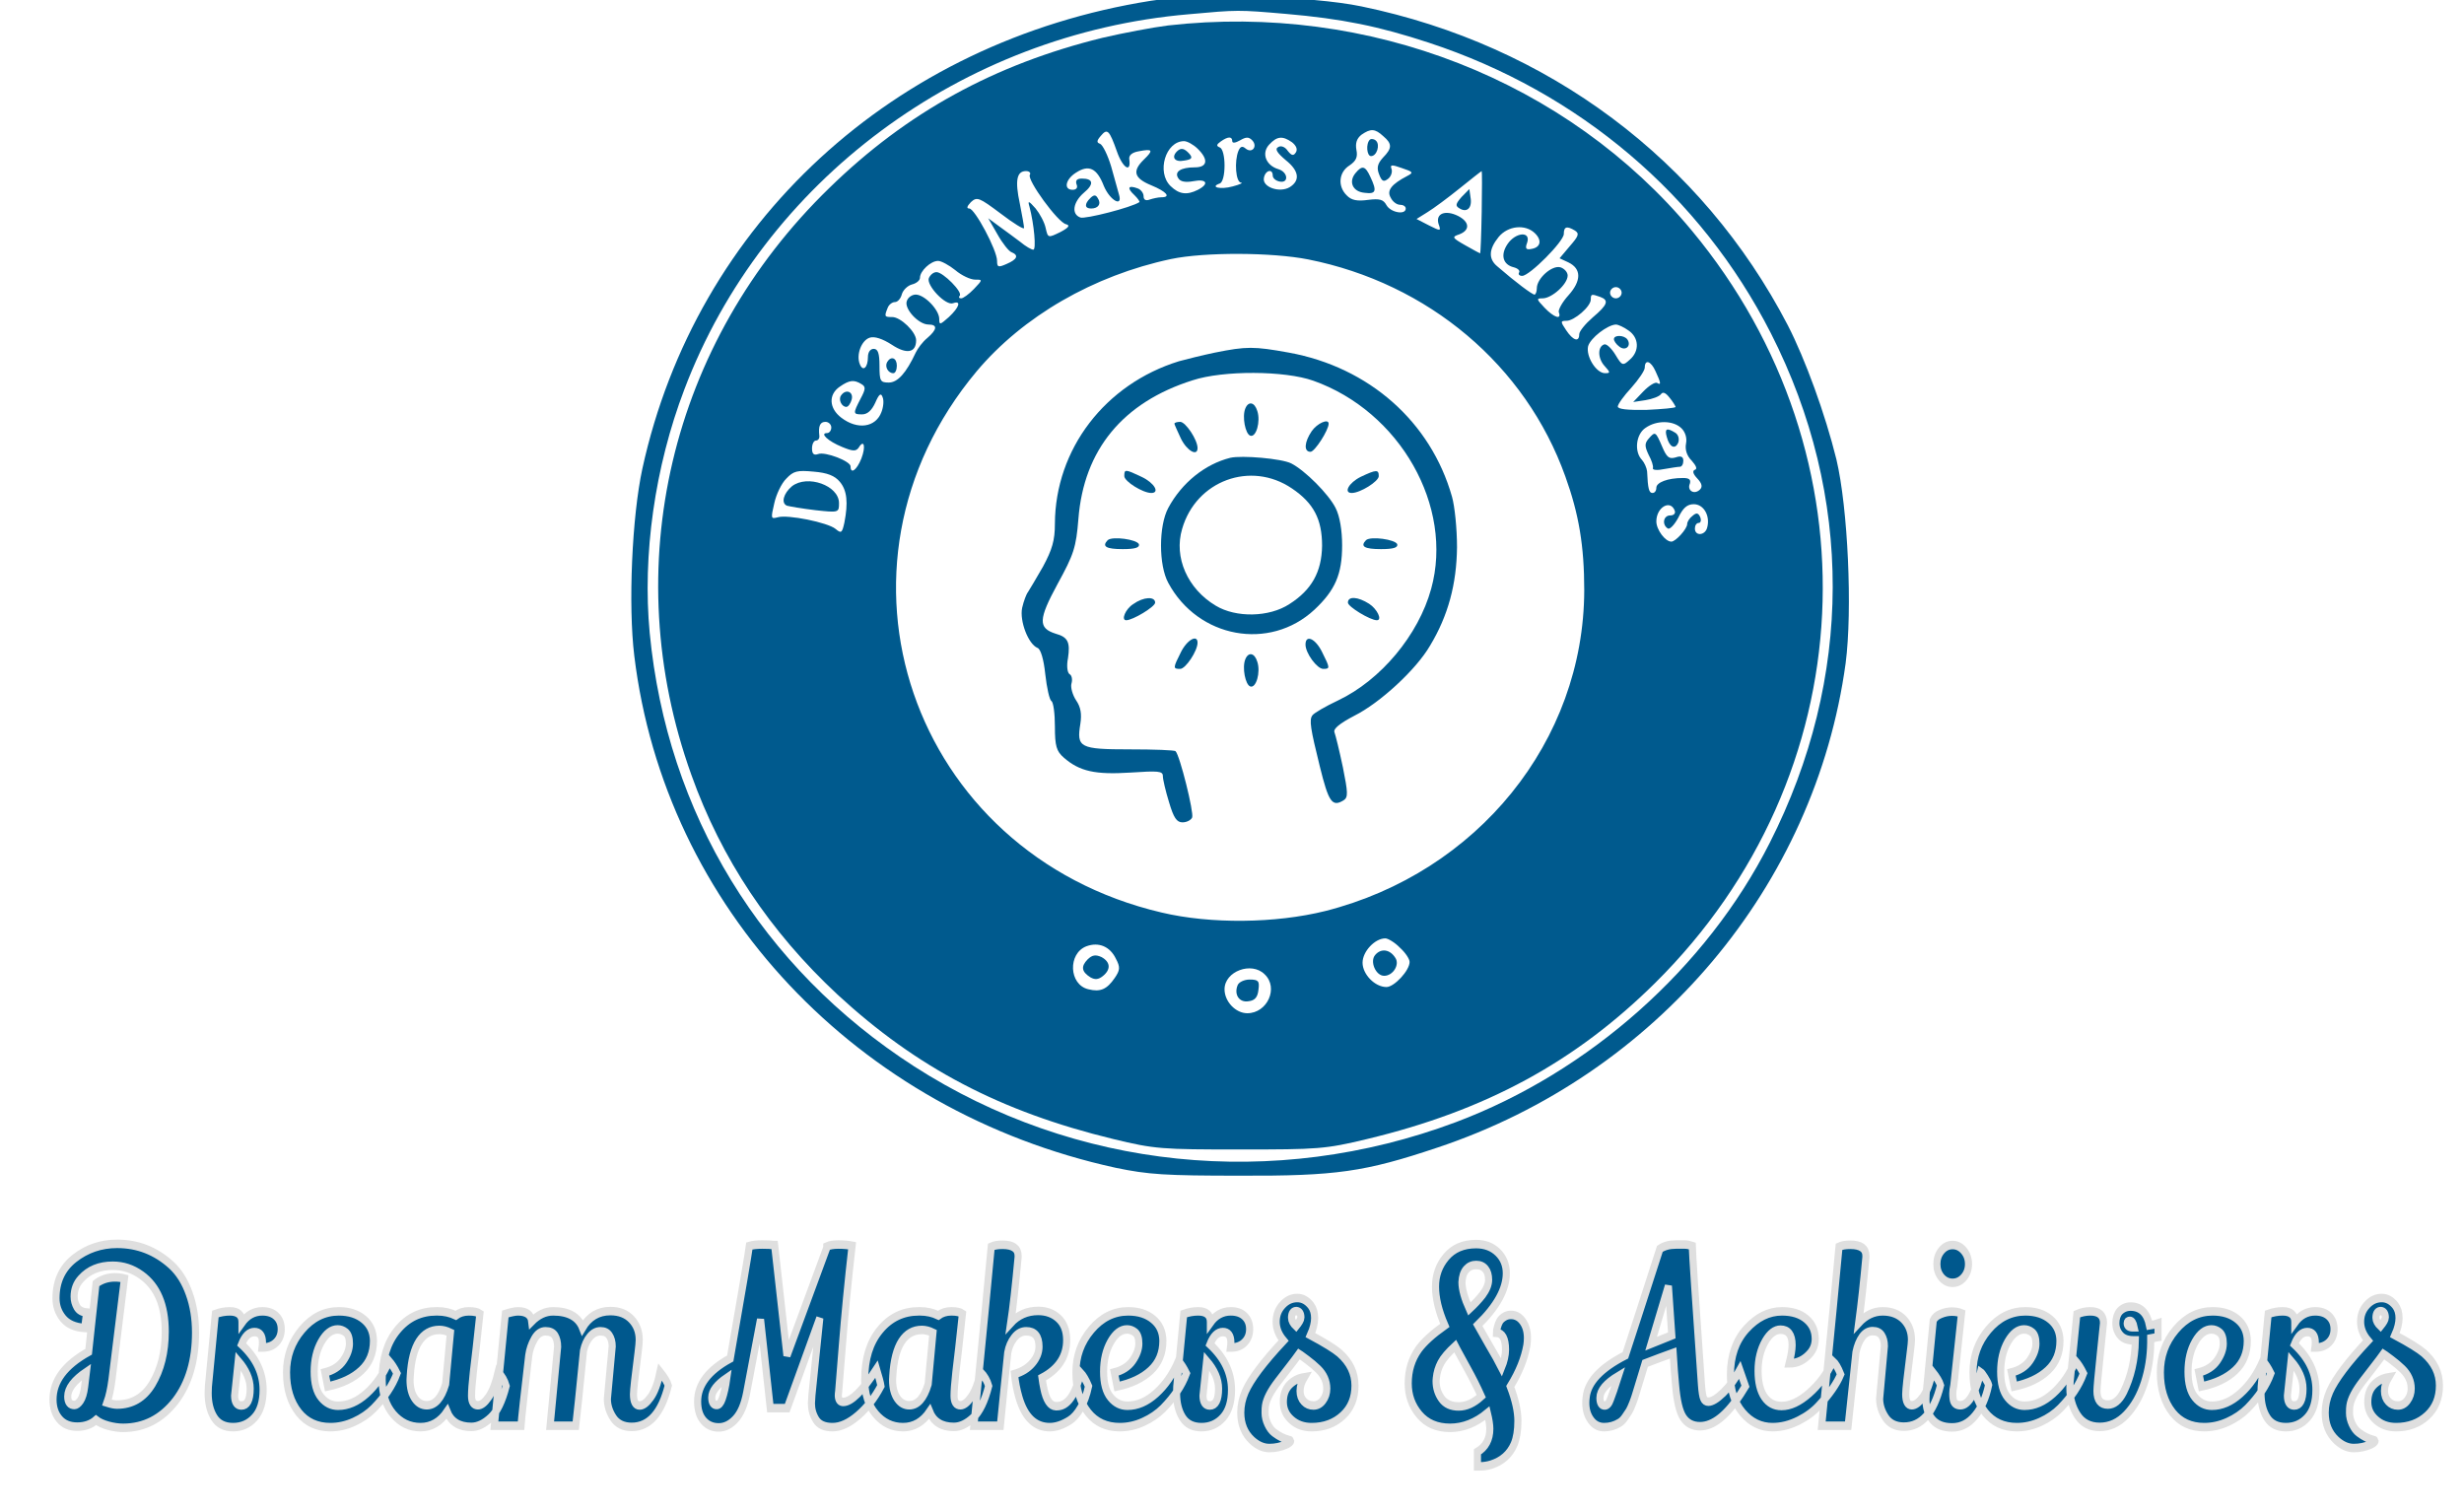 <?xml version="1.0" encoding="utf-8"?>
<svg viewBox="0 0 875.587 536.561" xmlns="http://www.w3.org/2000/svg">
  <g transform="matrix(0.137, 0, 0, -0.133, 77.572, 560.872)" fill="#000000" stroke="none" style="">
    <path d="M2419 4215 c-668 -109 -1180 -595 -1319 -1250 -27 -128 -37 -365 -21 -500 79 -672 577 -1217 1249 -1368 84 -18 128 -21 322 -21 249 -1 324 10 512 75 568 195 980 699 1059 1294 18 142 6 415 -24 545 -29 121 -81 268 -126 358 -223 442 -622 749 -1106 852 -131 28 -419 36 -546 15z m350 -35 c146 -13 241 -33 371 -77 390 -132 705 -408 887 -776 215 -435 214 -922 -3 -1362 -164 -334 -468 -612 -814 -746 -472 -182 -988 -127 -1405 149 -396 263 -641 676 -686 1158 -19 208 13 443 90 651 205 557 719 950 1308 1002 128 12 128 12 252 1z" style="fill: rgb(0, 90, 142);"/>
    <path d="M2463 4149 c-39 -5 -116 -20 -170 -33 -280 -71 -507 -199 -708 -401 -414 -414 -551 -1014 -358 -1568 78 -225 204 -419 379 -587 206 -196 423 -313 715 -386 108 -27 126 -28 329 -28 203 0 221 1 330 28 308 76 540 206 747 417 541 552 582 1406 95 2010 -323 401 -838 609 -1359 548z m-132 -337 c15 -44 37 -58 32 -21 -2 11 7 19 25 22 36 7 38 3 13 -22 -31 -31 -26 -50 19 -69 40 -17 52 -32 26 -32 -8 0 -21 -3 -30 -6 -10 -4 -16 -1 -16 9 0 8 -7 18 -16 21 -24 9 -28 1 -8 -18 9 -9 15 -18 13 -19 -20 -14 -141 -46 -153 -41 -24 9 -19 41 9 66 27 23 25 38 -5 38 -13 0 -17 -5 -14 -15 4 -9 0 -15 -10 -15 -24 0 -19 28 9 46 33 22 54 12 72 -36 16 -39 50 -58 39 -22 -2 9 -12 43 -20 74 -9 31 -22 58 -29 61 -9 3 -9 8 2 21 17 21 22 16 42 -42z m691 41 c23 -20 23 -32 -1 -57 -14 -16 -17 -27 -10 -45 7 -19 12 -21 24 -11 7 6 11 18 8 26 -4 11 0 12 27 2 29 -10 31 -12 14 -21 -41 -22 -54 -39 -43 -58 5 -11 16 -19 24 -19 8 0 15 -4 15 -10 0 -18 -39 -11 -50 9 -8 15 -17 18 -48 14 -28 -4 -43 -1 -55 12 -24 24 -21 62 7 80 17 12 22 22 18 42 -3 18 1 30 13 40 24 17 35 17 57 -4z m-392 -13 c0 -6 8 -5 20 2 15 9 22 10 31 1 16 -16 1 -37 -16 -23 -9 8 -14 6 -19 -6 -11 -28 -7 -84 7 -85 6 0 -3 -5 -22 -10 -31 -9 -61 -2 -33 8 7 3 12 22 12 48 0 25 -5 45 -12 48 -10 4 -9 8 2 16 19 14 30 14 30 1z m155 -3 c11 -9 15 -19 10 -27 -6 -10 -11 -9 -21 4 -7 11 -18 15 -25 10 -9 -5 -3 -15 20 -35 34 -28 38 -54 10 -72 -26 -16 -71 0 -67 24 3 21 23 27 23 7 0 -7 8 -14 18 -16 24 -5 22 25 -3 33 -33 10 -45 43 -24 66 20 22 34 24 59 6z m-245 -17 c29 -29 26 -50 -7 -50 -37 0 -54 -12 -43 -29 5 -9 18 -12 39 -8 35 7 42 -7 12 -23 -29 -15 -49 -12 -71 10 -37 37 -13 120 35 120 8 0 24 -9 35 -20z m-435 -70 c-8 -13 73 -128 94 -132 11 -3 7 -9 -15 -21 -32 -16 -32 -16 -38 11 -3 15 -15 38 -26 52 -18 21 -21 22 -16 5 12 -47 18 -115 10 -115 -5 0 -20 9 -34 21 -14 11 -38 29 -54 41 l-29 22 24 -43 c13 -24 30 -46 37 -48 19 -8 14 -19 -13 -31 -22 -10 -25 -9 -25 8 0 29 -58 140 -72 140 -8 0 -6 6 4 17 16 15 21 13 78 -31 33 -26 60 -43 60 -38 0 5 -5 34 -11 65 -13 62 -8 87 16 87 9 0 13 -5 10 -10z m1172 -100 c-1 -60 -3 -110 -4 -110 -1 0 -18 10 -39 22 -34 20 -35 22 -15 29 28 11 27 33 -3 49 -33 17 -59 7 -51 -21 7 -20 6 -20 -25 -4 l-32 17 28 18 c16 10 54 39 84 64 30 25 56 46 57 46 1 0 1 -49 0 -110z m138 -56 c19 -19 15 -38 -9 -42 -14 -3 -17 1 -11 17 10 31 -30 28 -51 -4 -19 -29 -12 -55 16 -62 11 -3 17 -9 14 -14 -3 -5 1 -9 8 -9 19 0 108 92 108 112 0 20 8 22 29 9 12 -8 9 -15 -13 -41 l-27 -33 23 -11 c34 -17 34 -49 0 -88 -16 -18 -27 -39 -25 -45 8 -21 -12 -15 -37 12 -21 23 -22 25 -5 25 24 0 65 38 65 61 0 9 -9 19 -19 22 -22 6 -61 -30 -61 -56 0 -9 -3 -17 -6 -17 -6 0 -49 33 -96 75 -24 20 -23 46 3 79 24 30 69 35 94 10z m-588 -70 c312 -64 564 -283 667 -580 35 -100 49 -185 49 -304 -1 -403 -277 -754 -672 -857 -129 -33 -297 -35 -424 -4 -651 157 -905 923 -480 1446 120 147 303 256 504 300 88 19 263 18 356 -1z m-915 -29 c16 -14 39 -25 51 -25 20 0 20 0 -3 -25 -13 -14 -28 -25 -33 -25 -6 0 -7 3 -4 7 9 9 -43 63 -60 63 -8 0 -16 -7 -20 -16 -7 -19 44 -75 63 -67 22 8 16 -11 -11 -37 -23 -21 -25 -22 -25 -5 0 24 -38 65 -61 65 -9 0 -20 -7 -23 -17 -8 -20 30 -63 56 -63 24 0 23 -13 -3 -36 -12 -10 -25 -28 -30 -39 -25 -55 -47 -80 -70 -80 -22 0 -24 4 -24 45 0 33 -4 45 -15 45 -9 0 -15 -9 -15 -22 0 -28 -13 -40 -21 -19 -10 25 4 64 26 71 12 4 33 -3 57 -19 38 -26 63 -22 63 12 0 22 -40 62 -62 62 -20 0 -21 1 -12 24 3 9 12 16 19 16 7 0 15 9 18 21 3 11 15 23 26 26 12 3 21 11 21 18 0 18 28 45 47 45 8 0 28 -11 45 -25z m1728 -60 c0 -8 -7 -15 -15 -15 -8 0 -15 7 -15 15 0 8 7 15 15 15 8 0 15 -7 15 -15z m-56 -11 c24 -9 20 -21 -19 -55 -19 -17 -35 -37 -35 -45 0 -22 -16 -17 -34 11 -15 23 -15 25 1 25 20 0 63 38 63 57 0 15 2 15 24 7z m74 -90 c27 -19 29 -55 3 -78 -18 -17 -20 -16 -37 13 -10 17 -23 30 -29 28 -18 -6 -17 -38 1 -58 15 -17 15 -19 1 -19 -23 0 -50 45 -44 72 6 22 50 57 72 58 6 0 21 -7 33 -16z m70 -109 c14 -31 15 -38 4 -31 -5 3 -21 -7 -36 -23 l-26 -28 32 5 c18 3 36 10 40 16 5 7 12 4 22 -9 9 -11 15 -22 16 -25 0 -3 -34 -6 -75 -8 -51 -1 -75 2 -75 9 0 6 16 29 35 50 19 22 35 46 35 54 0 23 16 18 28 -10z m-2060 -34 c12 -7 11 -14 -2 -39 -20 -40 -20 -42 4 -42 14 0 25 11 34 31 10 24 15 27 19 15 4 -9 2 -27 -3 -40 -15 -41 -62 -48 -104 -15 -32 25 -34 62 -4 83 25 18 37 19 56 7z m-78 -116 c0 -8 -5 -15 -11 -15 -20 0 3 -22 39 -37 28 -12 36 -12 43 -2 14 24 19 3 7 -29 -12 -31 -28 -43 -28 -21 0 14 -66 40 -84 33 -11 -4 -16 0 -16 15 0 12 5 21 10 21 6 0 10 6 9 13 -3 26 2 37 16 37 8 0 15 -7 15 -15z m2205 -2 c10 -10 15 -26 12 -41 -3 -16 2 -33 15 -46 11 -13 15 -22 8 -24 -7 -3 -5 -11 6 -23 13 -14 14 -23 7 -30 -15 -15 -34 -2 -26 16 3 11 -2 15 -18 15 -40 0 -69 -12 -69 -26 0 -8 -4 -14 -10 -14 -9 0 -12 11 -14 58 -1 9 -7 23 -13 30 -21 22 -16 69 9 86 29 21 72 20 93 -1z m-2183 -143 c19 -23 22 -56 12 -109 -6 -28 -8 -30 -23 -17 -20 17 -124 39 -150 31 -18 -5 -18 -3 -9 37 5 24 19 54 31 66 19 21 29 23 71 19 36 -3 55 -11 68 -27z m2166 -78 c2 -7 -3 -12 -12 -12 -18 0 -22 -25 -6 -35 5 -3 17 10 27 29 12 26 23 36 40 36 26 0 43 -31 35 -62 -5 -22 -32 -24 -32 -3 0 8 4 15 10 15 5 0 7 7 4 15 -5 12 -10 13 -20 4 -8 -6 -14 -16 -14 -22 0 -13 -30 -47 -41 -47 -16 0 -39 32 -39 54 0 38 37 60 48 28z m-713 -1167 c14 -13 25 -30 25 -38 0 -23 -40 -67 -60 -67 -30 0 -62 34 -62 65 0 30 32 65 59 65 7 0 25 -11 38 -25z m-737 -29 c12 -23 11 -31 -3 -52 -20 -30 -37 -38 -68 -30 -51 12 -54 96 -5 115 32 12 61 -1 76 -33z m386 -42 c37 -36 7 -104 -45 -104 -30 0 -59 31 -59 64 0 48 70 75 104 40z" style="fill: rgb(0, 90, 142);"/>
    <path d="M2262 3688 c-16 -16 -15 -28 2 -28 19 0 27 13 17 28 -5 9 -10 9 -19 0z" style="fill: rgb(0, 90, 142);"/>
    <path d="M2987 3844 c-11 -11 -8 -44 3 -44 15 0 24 30 13 41 -5 5 -12 6 -16 3z" style="fill: rgb(0, 90, 142);"/>
    <path d="M2950 3755 c-19 -23 -8 -50 23 -53 30 -4 33 4 15 43 -13 29 -21 31 -38 10z" style="fill: rgb(0, 90, 142);"/>
    <path d="M2487 3813 c-16 -16 -6 -30 18 -25 20 3 23 7 14 18 -13 15 -22 17 -32 7z" style="fill: rgb(0, 90, 142);"/>
    <path d="M3225 3691 c-16 -19 -17 -24 -5 -31 19 -12 33 2 28 30 l-3 22 -20 -21z" style="fill: rgb(0, 90, 142);"/>
    <path d="M2585 3275 c-33 -7 -75 -18 -93 -23 -192 -61 -321 -235 -322 -434 0 -45 -7 -69 -31 -115 -18 -32 -35 -62 -39 -68 -4 -5 -11 -24 -15 -42 -7 -35 16 -97 40 -107 8 -3 16 -30 20 -70 4 -37 11 -69 16 -72 5 -3 9 -33 9 -68 0 -52 4 -66 23 -83 41 -37 82 -46 173 -40 72 5 84 4 84 -9 0 -9 7 -40 16 -70 12 -42 20 -54 35 -54 11 0 22 6 25 13 5 13 -32 166 -43 177 -2 3 -56 5 -119 5 -130 0 -138 5 -128 68 4 27 1 45 -11 63 -9 14 -15 35 -12 45 3 10 1 22 -5 25 -6 4 -8 23 -4 43 6 42 0 56 -32 65 -46 15 -45 38 5 133 42 79 48 97 54 174 14 184 115 311 296 370 80 27 239 26 313 -1 225 -82 365 -336 306 -556 -33 -124 -131 -244 -241 -298 -33 -16 -63 -34 -67 -40 -9 -12 -5 -36 19 -136 23 -96 32 -110 62 -91 12 8 11 21 -2 88 -9 44 -19 86 -22 94 -3 9 13 23 52 44 66 34 160 123 196 187 47 80 69 165 70 263 0 50 -6 110 -13 135 -55 200 -215 346 -423 385 -91 17 -110 17 -192 0z" style="fill: rgb(0, 90, 142);"/>
    <path d="M2664 3126 c-9 -22 0 -69 13 -73 15 -5 27 38 18 66 -7 24 -23 27 -31 7z" style="fill: rgb(0, 90, 142);"/>
    <path d="M2480 3085 c0 -2 8 -20 17 -40 16 -33 43 -48 43 -25 0 22 -31 70 -45 70 -8 0 -15 -2 -15 -5z" style="fill: rgb(0, 90, 142);"/>
    <path d="M2836 3065 c-19 -29 -21 -55 -3 -55 11 0 47 58 47 75 0 15 -30 1 -44 -20z" style="fill: rgb(0, 90, 142);"/>
    <path d="M2625 2994 c-66 -17 -126 -67 -161 -134 -25 -48 -25 -153 0 -200 77 -148 263 -183 379 -72 54 52 72 95 72 172 0 40 -6 78 -17 100 -18 37 -79 100 -115 119 -25 13 -128 22 -158 15z m160 -82 c56 -39 78 -82 78 -153 -1 -70 -27 -118 -85 -156 -52 -35 -138 -37 -191 -4 -73 45 -109 129 -87 205 36 129 178 183 285 108z" style="fill: rgb(0, 90, 142);"/>
    <path d="M2350 2945 c0 -14 48 -45 70 -45 23 0 8 27 -25 43 -43 21 -45 21 -45 2z" style="fill: rgb(0, 90, 142);"/>
    <path d="M2963 2943 c-31 -16 -45 -43 -23 -43 22 0 70 31 70 45 0 18 -6 18 -47 -2z" style="fill: rgb(0, 90, 142);"/>
    <path d="M2307 2774 c-16 -17 -4 -24 39 -24 32 0 44 4 42 13 -5 13 -69 22 -81 11z" style="fill: rgb(0, 90, 142);"/>
    <path d="M2977 2774 c-16 -17 -4 -24 39 -24 32 0 44 4 42 13 -5 13 -69 22 -81 11z" style="fill: rgb(0, 90, 142);"/>
    <path d="M2373 2603 c-20 -13 -32 -43 -18 -43 17 0 75 36 75 47 0 17 -30 16 -57 -4z" style="fill: rgb(0, 90, 142);"/>
    <path d="M2930 2607 c0 -11 58 -47 75 -47 15 0 1 30 -20 44 -29 19 -55 21 -55 3z" style="fill: rgb(0, 90, 142);"/>
    <path d="M2497 2475 c-21 -43 -21 -45 -2 -45 14 0 45 48 45 70 0 23 -27 8 -43 -25z" style="fill: rgb(0, 90, 142);"/>
    <path d="M2820 2495 c0 -23 30 -65 46 -65 18 0 18 2 -3 45 -17 36 -43 48 -43 20z" style="fill: rgb(0, 90, 142);"/>
    <path d="M2664 2456 c-9 -22 0 -69 13 -73 15 -5 27 38 18 66 -7 24 -23 27 -31 7z" style="fill: rgb(0, 90, 142);"/>
    <path d="M1735 3250 c-7 -12 2 -30 16 -30 5 0 9 9 9 20 0 21 -15 27 -25 10z" style="fill: rgb(0, 90, 142);"/>
    <path d="M3620 3311 c0 -5 6 -14 14 -20 16 -13 32 2 21 19 -8 12 -35 13 -35 1z" style="fill: rgb(0, 90, 142);"/>
    <path d="M1615 3160 c-7 -11 2 -30 14 -30 5 0 11 9 14 20 5 21 -16 29 -28 10z" style="fill: rgb(0, 90, 142);"/>
    <path d="M3757 3050 c7 -28 22 -35 30 -15 3 10 0 21 -8 26 -22 14 -28 11 -22 -11z" style="fill: rgb(0, 90, 142);"/>
    <path d="M3710 3045 c-11 -13 -10 -21 0 -43 8 -15 13 -31 11 -36 -1 -5 12 -6 30 -2 17 3 35 6 40 6 5 0 9 7 9 16 0 11 -6 14 -20 9 -17 -5 -23 0 -35 29 -17 41 -18 41 -35 21z" style="fill: rgb(0, 90, 142);"/>
    <path d="M1488 2918 c-22 -19 -29 -45 -13 -52 7 -2 41 -8 74 -12 61 -7 61 -6 61 19 0 47 -82 77 -122 45z" style="fill: rgb(0, 90, 142);"/>
    <path d="M3001 1666 c-15 -17 1 -56 23 -56 23 0 41 30 29 48 -14 23 -37 26 -52 8z" style="fill: rgb(0, 90, 142);"/>
    <path d="M2255 1654 c-18 -19 -16 -33 7 -48 12 -7 21 -6 32 3 22 18 20 38 -3 51 -15 7 -24 6 -36 -6z" style="fill: rgb(0, 90, 142);"/>
    <path d="M2644 1585 c-10 -25 4 -47 28 -43 17 2 24 11 26 31 3 23 0 27 -23 27 -14 0 -28 -7 -31 -15z" style="fill: rgb(0, 90, 142);"/>
  </g>
  <rect y="427.259" width="865.587" height="100.762" style="stroke-width: 6px; stroke: rgb(0, 88, 141); fill: rgba(255, 255, 255, 0.47); visibility: hidden;" x="5"/>
  <path d="M 121.715 400.41 C 121.715 398.417 122.582 396.85 124.315 395.71 C 126.055 394.57 128.055 394 130.315 394 C 133.208 394 135.745 394.83 137.925 396.49 C 139.012 397.33 139.852 398.447 140.445 399.84 C 141.045 401.227 141.345 402.76 141.345 404.44 C 141.345 407.747 140.402 410.437 138.515 412.51 C 136.555 414.617 134.102 415.67 131.155 415.67 C 130.502 415.67 129.808 415.587 129.075 415.42 C 128.348 415.253 127.772 415.03 127.345 414.75 C 126.652 415.27 125.768 415.53 124.695 415.53 C 123.622 415.53 122.788 415.233 122.195 414.64 C 121.595 414.04 121.295 413.273 121.295 412.34 C 121.295 410.14 122.965 408.263 126.305 406.71 C 126.398 405.93 126.535 404.87 126.715 403.53 C 126.888 402.197 127.028 401.12 127.135 400.3 C 127.235 399.48 127.305 398.94 127.345 398.68 C 128.112 398.193 128.998 397.95 130.005 397.95 C 130.472 397.95 130.918 397.997 131.345 398.09 L 129.585 410.04 C 129.418 411.107 129.185 411.993 128.885 412.7 C 129.465 412.853 129.932 412.93 130.285 412.93 C 132.432 412.93 134.092 412.117 135.265 410.49 C 136.478 408.79 137.085 406.737 137.085 404.33 C 137.085 401.25 135.975 399.04 133.755 397.7 C 132.522 396.953 131.168 396.58 129.695 396.58 C 127.808 396.58 126.315 397.093 125.215 398.12 C 124.582 398.693 124.265 399.393 124.265 400.22 C 124.265 400.647 124.395 401.05 124.655 401.43 C 124.915 401.817 125.372 402.037 126.025 402.09 L 125.745 403.91 C 124.385 403.837 123.372 403.46 122.705 402.78 C 122.045 402.1 121.715 401.31 121.715 400.41 Z M 123.365 411.98 C 123.365 412.647 123.682 412.98 124.315 412.98 C 124.582 412.98 124.858 412.81 125.145 412.47 C 125.432 412.123 125.632 411.577 125.745 410.83 L 125.995 409.09 C 124.242 410.083 123.365 411.047 123.365 411.98 ZM 150.762 405.62 C 150.762 404.8 150.386 404.39 149.632 404.39 C 148.879 404.39 148.276 404.873 147.822 405.84 C 149.842 407.427 150.852 409.21 150.852 411.19 C 150.852 412.63 150.449 413.723 149.642 414.47 C 148.842 415.217 147.836 415.59 146.622 415.59 C 145.409 415.59 144.522 415.21 143.962 414.45 C 143.402 413.697 143.122 412.74 143.122 411.58 C 143.122 411.227 143.132 410.967 143.152 410.8 L 144.132 402.26 C 144.806 402.053 145.486 401.95 146.172 401.95 C 147.312 401.95 147.882 402.37 147.882 403.21 L 147.882 403.27 C 148.629 402.39 149.582 401.95 150.742 401.95 C 151.582 401.95 152.236 402.143 152.702 402.53 C 153.169 402.91 153.402 403.417 153.402 404.05 C 153.402 404.683 153.162 405.203 152.682 405.61 C 152.209 406.01 151.589 406.21 150.822 406.21 C 150.782 406.21 150.746 406.21 150.712 406.21 C 150.746 406.003 150.762 405.807 150.762 405.62 Z M 149.032 411.05 C 149.032 409.97 148.472 408.887 147.352 407.8 C 147.012 410.493 146.842 411.847 146.842 411.86 C 146.842 412.647 147.162 413.04 147.802 413.04 C 148.622 413.04 149.032 412.377 149.032 411.05 ZM 159.546 409.15 C 160.706 408.903 161.569 408.437 162.136 407.75 C 162.709 407.057 162.996 406.39 162.996 405.75 C 162.996 405.103 162.822 404.663 162.476 404.43 C 162.129 404.197 161.749 404.08 161.336 404.08 C 160.462 404.08 159.692 404.57 159.026 405.55 C 158.366 406.53 158.036 407.697 158.036 409.05 C 158.036 410.403 158.359 411.41 159.006 412.07 C 159.646 412.737 160.442 413.07 161.396 413.07 C 162.796 413.07 164.139 412.583 165.426 411.61 C 166.712 410.643 167.759 409.373 168.566 407.8 C 168.972 408.193 169.346 408.68 169.686 409.26 C 169.066 410.66 167.972 412.033 166.406 413.38 C 165.626 414.033 164.699 414.563 163.626 414.97 C 162.552 415.383 161.446 415.59 160.306 415.59 C 158.439 415.59 156.962 415.02 155.876 413.88 C 154.722 412.647 154.146 411.07 154.146 409.15 C 154.146 407.223 154.869 405.543 156.316 404.11 C 157.762 402.67 159.492 401.95 161.506 401.95 C 162.946 401.95 164.112 402.263 165.006 402.89 C 165.906 403.517 166.362 404.36 166.376 405.42 C 166.376 406.86 165.802 408.027 164.656 408.92 C 163.509 409.82 161.936 410.447 159.936 410.8 L 159.546 409.15 ZM 180.141 415.56 C 178.428 415.56 177.291 414.963 176.731 413.77 C 175.758 414.983 174.511 415.59 172.991 415.59 C 171.471 415.59 170.191 415.077 169.151 414.05 C 168.118 413.023 167.601 411.67 167.601 409.99 C 167.601 407.543 168.321 405.593 169.761 404.14 C 171.194 402.68 173.014 401.95 175.221 401.95 C 175.274 401.95 175.328 401.95 175.381 401.95 C 176.314 401.95 177.174 402.11 177.961 402.43 C 178.468 402.11 179.078 401.95 179.791 401.95 C 180.511 401.95 181.031 402.043 181.351 402.23 C 181.184 403.61 181.008 404.97 180.821 406.31 C 180.634 407.643 180.501 408.59 180.421 409.15 C 180.254 410.417 180.171 411.33 180.171 411.89 C 180.171 412.637 180.471 413.01 181.071 413.01 C 181.538 413.01 182.031 412.697 182.551 412.07 C 183.078 411.45 183.534 410.467 183.921 409.12 C 184.468 409.607 184.841 410.147 185.041 410.74 C 184.501 412.513 183.774 413.76 182.861 414.48 C 181.948 415.2 181.041 415.56 180.141 415.56 Z M 175.641 404.14 C 174.441 404.14 173.491 404.59 172.791 405.49 C 172.091 406.397 171.678 407.747 171.551 409.54 C 171.531 409.707 171.521 409.867 171.521 410.02 C 171.521 410.933 171.741 411.66 172.181 412.2 C 172.621 412.74 173.184 413.01 173.871 413.01 C 175.051 413.01 175.938 412.18 176.531 410.52 L 177.201 404.47 C 176.661 404.25 176.141 404.14 175.641 404.14 ZM 194.832 415.42 L 191.222 415.42 L 192.282 406.12 C 192.282 405.6 192.158 405.167 191.912 404.82 C 191.658 404.473 191.215 404.3 190.582 404.3 C 189.942 404.3 189.418 404.603 189.012 405.21 C 188.598 405.817 188.335 406.457 188.222 407.13 C 187.568 411.777 187.205 414.54 187.132 415.42 L 183.382 415.42 L 184.922 402.26 C 185.708 402.053 186.305 401.95 186.712 401.95 C 187.892 401.95 188.535 402.343 188.642 403.13 C 189.562 402.343 190.562 401.95 191.642 401.95 C 193.808 401.95 195.188 402.593 195.782 403.88 C 196.702 402.573 198.008 401.92 199.702 401.92 C 200.955 401.92 201.945 402.243 202.672 402.89 C 203.398 403.537 203.762 404.343 203.762 405.31 C 203.762 405.59 203.708 406.087 203.602 406.8 C 203.168 409.6 202.952 411.24 202.952 411.72 C 202.952 412.6 203.242 413.04 203.822 413.04 C 204.308 413.04 204.825 412.717 205.372 412.07 C 205.925 411.43 206.368 410.437 206.702 409.09 C 207.342 409.763 207.725 410.297 207.852 410.69 C 206.885 413.937 205.168 415.56 202.702 415.56 C 201.542 415.56 200.682 415.207 200.122 414.5 C 199.562 413.787 199.282 413.04 199.282 412.26 L 199.962 406.07 C 199.962 405.563 199.828 405.143 199.562 404.81 C 199.302 404.47 198.888 404.3 198.322 404.3 C 197.748 404.3 197.248 404.517 196.822 404.95 C 196.395 405.377 196.095 405.927 195.922 406.6 C 195.362 411.34 194.998 414.28 194.832 415.42 ZM 230.147 394.45 L 230.147 394.31 C 230.541 394.157 231.091 394.08 231.797 394.08 C 232.511 394.08 233.147 394.127 233.707 394.22 C 233.127 398.513 232.674 402.403 232.347 405.89 C 232.021 409.37 231.844 411.203 231.817 411.39 C 231.784 411.577 231.767 411.743 231.767 411.89 C 231.787 412.377 232.021 412.62 232.467 412.62 C 233.587 412.62 235.147 411.333 237.147 408.76 C 237.501 409.747 237.707 410.407 237.767 410.74 C 236.867 412.16 235.787 413.323 234.527 414.23 C 233.267 415.137 232.077 415.59 230.957 415.59 C 229.837 415.59 229.064 415.3 228.637 414.72 C 228.204 414.14 227.987 413.497 227.987 412.79 C 227.987 412.623 228.011 412.297 228.057 411.81 C 228.104 411.323 228.474 408.3 229.167 402.74 L 224.577 413.35 L 222.197 413.35 L 220.827 402.9 L 218.867 411.58 C 218.547 412.967 218.027 413.987 217.307 414.64 C 216.587 415.293 215.801 415.62 214.947 415.62 C 214.087 415.62 213.387 415.367 212.847 414.86 C 212.267 414.32 211.977 413.553 211.977 412.56 C 211.977 410.587 213.507 408.9 216.567 407.5 C 218.227 399.527 219.124 395.11 219.257 394.25 C 219.704 394.137 220.304 394.08 221.057 394.08 C 221.817 394.08 222.337 394.1 222.617 394.14 L 222.807 394.14 L 224.547 407.16 L 230.147 394.45 Z M 213.967 412.09 C 213.967 412.683 214.201 412.98 214.667 412.98 C 214.981 412.98 215.241 412.73 215.447 412.23 C 215.707 411.61 215.921 410.797 216.087 409.79 C 214.674 410.597 213.967 411.363 213.967 412.09 ZM 248.022 415.56 C 246.309 415.56 245.172 414.963 244.612 413.77 C 243.639 414.983 242.392 415.59 240.872 415.59 C 239.352 415.59 238.072 415.077 237.032 414.05 C 235.999 413.023 235.482 411.67 235.482 409.99 C 235.482 407.543 236.202 405.593 237.642 404.14 C 239.076 402.68 240.896 401.95 243.102 401.95 C 243.156 401.95 243.209 401.95 243.262 401.95 C 244.196 401.95 245.056 402.11 245.842 402.43 C 246.349 402.11 246.959 401.95 247.672 401.95 C 248.392 401.95 248.912 402.043 249.232 402.23 C 249.066 403.61 248.889 404.97 248.702 406.31 C 248.516 407.643 248.382 408.59 248.302 409.15 C 248.136 410.417 248.052 411.33 248.052 411.89 C 248.052 412.637 248.352 413.01 248.952 413.01 C 249.419 413.01 249.912 412.697 250.432 412.07 C 250.959 411.45 251.416 410.467 251.802 409.12 C 252.349 409.607 252.722 410.147 252.922 410.74 C 252.382 412.513 251.656 413.76 250.742 414.48 C 249.829 415.2 248.922 415.56 248.022 415.56 Z M 243.522 404.14 C 242.322 404.14 241.372 404.59 240.672 405.49 C 239.972 406.397 239.559 407.747 239.432 409.54 C 239.412 409.707 239.402 409.867 239.402 410.02 C 239.402 410.933 239.622 411.66 240.062 412.2 C 240.502 412.74 241.066 413.01 241.752 413.01 C 242.932 413.01 243.819 412.18 244.412 410.52 L 245.082 404.47 C 244.542 404.25 244.022 404.14 243.522 404.14 ZM 263.893 405.34 C 263.893 407.28 262.736 408.763 260.423 409.79 C 260.476 410.13 260.559 410.533 260.673 411 C 261.006 412.38 261.566 413.087 262.353 413.12 C 262.406 413.12 262.463 413.12 262.523 413.12 C 264.016 413.12 265.126 411.807 265.853 409.18 C 266.246 409.533 266.619 410.063 266.973 410.77 C 266.713 411.777 266.343 412.627 265.863 413.32 C 265.389 414.013 264.873 414.507 264.313 414.8 C 263.319 415.327 262.386 415.59 261.513 415.59 C 259.459 415.59 258.023 414.44 257.203 412.14 C 256.883 411.227 256.666 410.293 256.553 409.34 C 257.619 409.08 258.459 408.647 259.073 408.04 C 259.693 407.433 260.003 406.787 260.003 406.1 C 260.003 404.9 259.403 404.3 258.203 404.3 C 257.549 404.3 256.989 404.55 256.523 405.05 C 256.056 405.543 255.749 406.133 255.603 406.82 C 255.489 407.773 255.306 409.273 255.053 411.32 C 254.806 413.36 254.643 414.727 254.563 415.42 L 250.843 415.42 C 252.189 403.98 253.003 396.953 253.283 394.34 C 253.669 394.187 254.199 394.11 254.873 394.11 C 256.333 394.11 257.063 394.54 257.063 395.4 L 257.063 395.57 C 256.689 398.95 256.343 401.533 256.023 403.32 C 257.049 402.373 258.336 401.9 259.883 401.9 C 261.043 401.9 261.999 402.197 262.753 402.79 C 263.513 403.39 263.893 404.24 263.893 405.34 ZM 270.598 409.15 C 271.758 408.903 272.621 408.437 273.188 407.75 C 273.761 407.057 274.048 406.39 274.048 405.75 C 274.048 405.103 273.874 404.663 273.528 404.43 C 273.181 404.197 272.801 404.08 272.388 404.08 C 271.514 404.08 270.744 404.57 270.078 405.55 C 269.418 406.53 269.088 407.697 269.088 409.05 C 269.088 410.403 269.411 411.41 270.058 412.07 C 270.698 412.737 271.494 413.07 272.448 413.07 C 273.848 413.07 275.191 412.583 276.478 411.61 C 277.764 410.643 278.811 409.373 279.618 407.8 C 280.024 408.193 280.398 408.68 280.738 409.26 C 280.118 410.66 279.024 412.033 277.458 413.38 C 276.678 414.033 275.751 414.563 274.678 414.97 C 273.604 415.383 272.498 415.59 271.358 415.59 C 269.491 415.59 268.014 415.02 266.928 413.88 C 265.774 412.647 265.198 411.07 265.198 409.15 C 265.198 407.223 265.921 405.543 267.368 404.11 C 268.814 402.67 270.544 401.95 272.558 401.95 C 273.998 401.95 275.164 402.263 276.058 402.89 C 276.958 403.517 277.414 404.36 277.428 405.42 C 277.428 406.86 276.854 408.027 275.708 408.92 C 274.561 409.82 272.988 410.447 270.988 410.8 L 270.598 409.15 ZM 286.993 405.62 C 286.993 404.8 286.616 404.39 285.863 404.39 C 285.11 404.39 284.506 404.873 284.053 405.84 C 286.073 407.427 287.083 409.21 287.083 411.19 C 287.083 412.63 286.68 413.723 285.873 414.47 C 285.073 415.217 284.066 415.59 282.853 415.59 C 281.64 415.59 280.753 415.21 280.193 414.45 C 279.633 413.697 279.353 412.74 279.353 411.58 C 279.353 411.227 279.363 410.967 279.383 410.8 L 280.363 402.26 C 281.036 402.053 281.716 401.95 282.403 401.95 C 283.543 401.95 284.113 402.37 284.113 403.21 L 284.113 403.27 C 284.86 402.39 285.813 401.95 286.973 401.95 C 287.813 401.95 288.466 402.143 288.933 402.53 C 289.4 402.91 289.633 403.417 289.633 404.05 C 289.633 404.683 289.393 405.203 288.913 405.61 C 288.44 406.01 287.82 406.21 287.053 406.21 C 287.013 406.21 286.976 406.21 286.943 406.21 C 286.976 406.003 286.993 405.807 286.993 405.62 Z M 285.263 411.05 C 285.263 409.97 284.703 408.887 283.583 407.8 C 283.243 410.493 283.073 411.847 283.073 411.86 C 283.073 412.647 283.393 413.04 284.033 413.04 C 284.853 413.04 285.263 412.377 285.263 411.05 ZM 302.246 406.85 C 303.72 407.937 304.456 409.217 304.456 410.69 C 304.456 412.163 303.88 413.347 302.726 414.24 C 301.566 415.14 300.11 415.59 298.356 415.59 C 297.216 415.59 296.27 415.303 295.516 414.73 C 294.756 414.163 294.376 413.46 294.376 412.62 C 294.376 411.78 294.656 411.113 295.216 410.62 C 295.776 410.127 296.476 409.823 297.316 409.71 C 296.923 410.27 296.726 410.807 296.726 411.32 C 296.726 411.833 296.906 412.247 297.266 412.56 C 297.62 412.88 298.066 413.04 298.606 413.04 C 299.146 413.04 299.593 412.84 299.946 412.44 C 300.306 412.04 300.486 411.577 300.486 411.05 C 300.486 410.19 300.083 409.427 299.276 408.76 C 298.79 408.367 298.266 407.997 297.706 407.65 C 297.146 407.303 296.85 407.12 296.816 407.1 C 296.743 407.047 296.666 407 296.586 406.96 C 296.253 407.353 295.77 407.89 295.136 408.57 C 294.503 409.257 294 409.803 293.626 410.21 C 292.58 411.35 291.99 412.303 291.856 413.07 C 291.823 413.217 291.806 413.5 291.806 413.92 C 291.806 414.34 291.93 414.773 292.176 415.22 C 292.43 415.673 292.733 416.01 293.086 416.23 C 293.446 416.457 293.796 416.64 294.136 416.78 C 294.483 416.92 294.783 417.017 295.036 417.07 C 295.29 417.13 295.416 417.167 295.416 417.18 C 295.416 417.313 295.21 417.463 294.796 417.63 C 294.03 417.91 293.233 418.05 292.406 418.05 C 291.573 418.05 290.766 417.753 289.986 417.16 C 288.92 416.333 288.386 415.24 288.386 413.88 C 288.386 413.04 288.6 412.21 289.026 411.39 C 289.793 409.93 291.586 407.933 294.406 405.4 C 293.713 404.707 293.366 403.967 293.366 403.18 C 293.366 402.4 293.663 401.74 294.256 401.2 C 294.843 400.653 295.536 400.38 296.336 400.38 C 297.063 400.38 297.7 400.67 298.246 401.25 C 298.6 401.643 298.776 402.14 298.776 402.74 C 298.776 403.333 298.58 404.003 298.186 404.75 C 300.186 405.65 301.54 406.35 302.246 406.85 Z M 296.166 403.69 C 296.62 403.223 296.846 402.887 296.846 402.68 C 296.846 402.213 296.64 401.96 296.226 401.92 C 295.76 401.92 295.526 402.183 295.526 402.71 C 295.526 403.023 295.74 403.35 296.166 403.69 ZM 323.422 415.78 C 323.422 415.333 323.308 414.72 323.082 413.94 C 321.422 415.093 319.672 415.67 317.832 415.67 C 315.998 415.67 314.558 415.153 313.512 414.12 C 312.465 413.08 311.942 411.853 311.942 410.44 C 311.942 408.907 312.435 407.56 313.422 406.4 C 314.168 405.547 315.392 404.613 317.092 403.6 C 316.218 401.907 315.782 400.387 315.782 399.04 C 315.782 397.693 316.285 396.523 317.292 395.53 C 318.298 394.53 319.698 394.03 321.492 394.03 C 322.738 394.03 323.758 394.357 324.552 395.01 C 325.345 395.663 325.742 396.483 325.742 397.47 C 325.742 399.357 324.398 401.393 321.712 403.58 C 321.898 403.873 322.402 404.61 323.222 405.79 C 324.048 406.963 324.665 407.887 325.072 408.56 C 325.445 407.793 325.632 407.093 325.632 406.46 C 325.632 405.173 325.202 404.51 324.342 404.47 C 324.342 404.343 324.388 404.13 324.482 403.83 C 324.575 403.53 324.688 403.287 324.822 403.1 C 324.955 402.913 325.162 402.747 325.442 402.6 C 325.722 402.447 326.038 402.37 326.392 402.37 C 327.065 402.37 327.618 402.627 328.052 403.14 C 328.492 403.653 328.712 404.303 328.712 405.09 C 328.712 405.37 328.685 405.66 328.632 405.96 C 328.312 407.507 327.535 409.12 326.302 410.8 C 327.015 412.367 327.372 413.717 327.372 414.85 C 327.372 415.977 327.195 416.893 326.842 417.6 C 326.222 418.8 325.138 419.603 323.592 420.01 C 323.065 420.143 322.542 420.21 322.022 420.21 L 321.682 420.21 L 321.682 418.5 C 322.842 417.92 323.422 417.013 323.422 415.78 Z M 321.502 396.49 C 320.935 396.49 320.468 396.663 320.102 397.01 C 319.742 397.357 319.542 397.857 319.502 398.51 C 319.502 399.33 319.848 400.383 320.542 401.67 C 321.302 401.077 321.925 400.517 322.412 399.99 C 322.972 399.357 323.252 398.773 323.252 398.24 C 323.252 397.707 323.112 397.293 322.832 397 C 322.518 396.66 322.075 396.49 321.502 396.49 Z M 315.892 409.82 L 315.862 410.16 C 315.862 410.94 316.122 411.633 316.642 412.24 C 317.168 412.847 317.968 413.15 319.042 413.15 C 320.115 413.15 321.175 412.75 322.222 411.95 C 321.675 410.923 321.038 409.86 320.312 408.76 C 319.585 407.653 319.102 406.913 318.862 406.54 L 318.552 406.04 C 317.558 406.807 316.885 407.47 316.532 408.03 C 316.178 408.59 315.965 409.187 315.892 409.82 ZM 352.992 415.48 C 351.952 415.48 351.166 415.137 350.632 414.45 C 350.099 413.77 349.739 412.497 349.552 410.63 C 349.439 409.663 349.326 408.403 349.212 406.85 C 347.906 407.243 346.592 407.653 345.272 408.08 L 344.312 410.72 C 344.126 411.22 343.996 411.577 343.922 411.79 C 343.849 412.01 343.716 412.333 343.522 412.76 C 343.322 413.187 343.152 413.5 343.012 413.7 C 342.872 413.893 342.676 414.14 342.422 414.44 C 342.176 414.74 341.919 414.953 341.652 415.08 C 340.986 415.42 340.269 415.59 339.502 415.59 C 338.736 415.59 338.116 415.313 337.642 414.76 C 337.162 414.213 336.922 413.537 336.922 412.73 C 336.922 412.51 336.942 412.277 336.982 412.03 C 337.222 410.237 339.059 408.603 342.492 407.13 C 343.466 404.65 345.082 400.47 347.342 394.59 C 347.936 394.25 348.692 394.08 349.612 394.08 C 349.812 394.08 350.006 394.08 350.192 394.08 C 350.379 394.08 350.609 394.08 350.882 394.08 C 351.156 394.08 351.496 394.137 351.902 394.25 C 351.922 395.13 352.352 400.573 353.192 410.58 C 353.266 411.42 353.369 411.963 353.502 412.21 C 353.629 412.463 353.852 412.59 354.172 412.59 C 354.692 412.59 355.389 412.237 356.262 411.53 C 357.129 410.817 357.906 409.93 358.592 408.87 L 359.382 410.77 L 358.712 411.67 C 356.752 414.21 354.846 415.48 352.992 415.48 Z M 349.022 404.78 L 348.542 398.96 L 346.112 405.76 C 347.419 405.313 348.389 404.987 349.022 404.78 Z M 341.512 409.57 C 339.779 410.443 338.912 411.3 338.912 412.14 C 338.912 412.74 339.136 413.04 339.582 413.04 C 339.922 413.04 340.192 412.797 340.392 412.31 C 340.639 411.79 341.012 410.877 341.512 409.57 ZM 365.95 405.93 C 365.95 404.717 365.407 404.11 364.32 404.11 C 363.52 404.11 362.803 404.567 362.17 405.48 C 361.497 406.467 361.16 407.623 361.16 408.95 C 361.16 410.277 361.453 411.3 362.04 412.02 C 362.627 412.74 363.433 413.1 364.46 413.1 C 365.693 413.1 366.997 412.593 368.37 411.58 C 369.743 410.573 370.85 409.323 371.69 407.83 C 372.063 408.11 372.427 408.623 372.78 409.37 C 372.24 410.457 371.233 411.67 369.76 413.01 C 368.993 413.723 368.04 414.32 366.9 414.8 C 365.667 415.327 364.433 415.59 363.2 415.59 C 361.54 415.59 360.137 415.02 358.99 413.88 C 357.843 412.74 357.27 411.257 357.27 409.43 C 357.27 407.21 358.017 405.407 359.51 404.02 C 361.003 402.64 362.673 401.95 364.52 401.95 C 365.96 401.95 367.1 402.25 367.94 402.85 C 368.78 403.443 369.2 404.227 369.2 405.2 C 369.2 405.833 368.973 406.383 368.52 406.85 C 367.7 407.67 366.703 408.08 365.53 408.08 C 365.81 407.147 365.95 406.43 365.95 405.93 ZM 378.259 412.23 L 378.929 406.04 C 378.929 405.533 378.799 405.113 378.539 404.78 C 378.279 404.447 377.859 404.28 377.279 404.28 C 376.699 404.28 376.209 404.507 375.809 404.96 C 375.409 405.42 375.116 406.023 374.929 406.77 C 374.796 407.83 374.599 409.383 374.339 411.43 C 374.079 413.477 373.909 414.807 373.829 415.42 L 370.109 415.42 C 371.456 403.98 372.269 396.953 372.549 394.34 C 372.936 394.187 373.466 394.11 374.139 394.11 C 375.599 394.11 376.329 394.54 376.329 395.4 L 376.329 395.57 C 376.009 398.497 375.672 401.073 375.319 403.3 C 376.306 402.4 377.426 401.95 378.679 401.95 C 379.926 401.95 380.916 402.267 381.649 402.9 C 382.376 403.54 382.739 404.343 382.739 405.31 C 382.739 405.57 382.682 406.057 382.569 406.77 C 382.142 409.57 381.929 411.213 381.929 411.7 C 381.929 412.573 382.216 413.01 382.789 413.01 C 383.276 413.01 383.796 412.69 384.349 412.05 C 384.896 411.403 385.339 410.407 385.679 409.06 C 386.312 409.733 386.696 410.267 386.829 410.66 C 385.856 413.907 384.136 415.53 381.669 415.53 C 380.516 415.53 379.659 415.177 379.099 414.47 C 378.539 413.757 378.259 413.01 378.259 412.23 ZM 386.952 394.8 C 387.385 394.36 387.909 394.14 388.522 394.14 C 389.135 394.14 389.662 394.36 390.102 394.8 C 390.542 395.24 390.762 395.767 390.762 396.38 C 390.762 396.993 390.542 397.517 390.102 397.95 C 389.662 398.377 389.135 398.59 388.522 398.59 C 387.909 398.59 387.385 398.377 386.952 397.95 C 386.525 397.517 386.312 396.993 386.312 396.38 C 386.312 395.767 386.525 395.24 386.952 394.8 Z M 385.802 403.02 C 385.989 402.68 386.345 402.423 386.872 402.25 C 387.392 402.07 387.909 401.98 388.422 401.98 C 388.935 401.98 389.389 402.047 389.782 402.18 C 389.055 407.793 388.692 410.63 388.692 410.69 C 388.599 411.063 388.552 411.377 388.552 411.63 C 388.552 411.877 388.569 412.093 388.602 412.28 C 388.682 412.767 389.025 413.01 389.632 413.01 C 390.239 413.01 390.799 412.613 391.312 411.82 C 391.825 411.027 392.212 410.127 392.472 409.12 C 392.599 409.193 392.802 409.417 393.082 409.79 C 393.362 410.163 393.532 410.443 393.592 410.63 C 393.219 412.123 392.582 413.327 391.682 414.24 C 390.789 415.16 389.715 415.62 388.462 415.62 C 387.215 415.62 386.289 415.31 385.682 414.69 C 385.075 414.077 384.772 413.283 384.772 412.31 C 384.772 412.103 384.782 411.89 384.802 411.67 L 385.802 403.02 ZM 396.798 409.15 C 397.958 408.903 398.822 408.437 399.388 407.75 C 399.962 407.057 400.248 406.39 400.248 405.75 C 400.248 405.103 400.075 404.663 399.728 404.43 C 399.382 404.197 399.002 404.08 398.588 404.08 C 397.715 404.08 396.945 404.57 396.278 405.55 C 395.618 406.53 395.288 407.697 395.288 409.05 C 395.288 410.403 395.612 411.41 396.258 412.07 C 396.898 412.737 397.695 413.07 398.648 413.07 C 400.048 413.07 401.392 412.583 402.678 411.61 C 403.965 410.643 405.012 409.373 405.818 407.8 C 406.225 408.193 406.598 408.68 406.938 409.26 C 406.318 410.66 405.225 412.033 403.658 413.38 C 402.878 414.033 401.952 414.563 400.878 414.97 C 399.805 415.383 398.698 415.59 397.558 415.59 C 395.692 415.59 394.215 415.02 393.128 413.88 C 391.975 412.647 391.398 411.07 391.398 409.15 C 391.398 407.223 392.122 405.543 393.568 404.11 C 395.015 402.67 396.745 401.95 398.758 401.95 C 400.198 401.95 401.365 402.263 402.258 402.89 C 403.158 403.517 403.615 404.36 403.628 405.42 C 403.628 406.86 403.055 408.027 401.908 408.92 C 400.762 409.82 399.188 410.447 397.188 410.8 L 396.798 409.15 ZM 415.484 410.41 C 414.89 411.923 414.05 413.16 412.964 414.12 C 411.87 415.08 410.624 415.56 409.224 415.56 C 407.824 415.56 406.774 415.097 406.074 414.17 C 405.374 413.25 405.024 412.193 405.024 411 C 405.024 410.753 405.034 410.51 405.054 410.27 L 406.004 402.29 C 406.597 402.063 407.23 401.95 407.904 401.95 C 409.137 401.95 409.754 402.407 409.754 403.32 C 409.754 403.36 409.6 404.607 409.294 407.06 C 408.987 409.513 408.834 410.937 408.834 411.33 C 408.834 412.397 409.347 412.93 410.374 412.93 C 411.247 412.93 411.984 412.433 412.584 411.44 C 413.63 409.653 414.18 407.63 414.234 405.37 L 413.984 405.37 C 413.197 405.37 412.6 405.193 412.194 404.84 C 411.727 404.427 411.494 403.93 411.494 403.35 C 411.494 402.77 411.67 402.303 412.024 401.95 C 412.45 401.577 412.964 401.39 413.564 401.39 C 414.984 401.39 415.87 402.127 416.224 403.6 C 416.784 403.527 417.184 403.453 417.424 403.38 L 417.424 404.98 L 416.394 405.14 L 416.394 405.62 C 416.374 407.3 416.07 408.897 415.484 410.41 Z M 413.084 403.35 C 413.084 403.67 413.354 403.83 413.894 403.83 C 413.954 403.83 414.01 403.83 414.064 403.83 C 413.937 403.323 413.74 403.07 413.474 403.07 C 413.214 403.07 413.084 403.163 413.084 403.35 ZM 423.153 409.15 C 424.313 408.903 425.176 408.437 425.743 407.75 C 426.316 407.057 426.603 406.39 426.603 405.75 C 426.603 405.103 426.429 404.663 426.083 404.43 C 425.736 404.197 425.356 404.08 424.943 404.08 C 424.069 404.08 423.299 404.57 422.633 405.55 C 421.973 406.53 421.643 407.697 421.643 409.05 C 421.643 410.403 421.966 411.41 422.613 412.07 C 423.253 412.737 424.049 413.07 425.003 413.07 C 426.403 413.07 427.746 412.583 429.033 411.61 C 430.319 410.643 431.366 409.373 432.173 407.8 C 432.579 408.193 432.953 408.68 433.293 409.26 C 432.673 410.66 431.579 412.033 430.013 413.38 C 429.233 414.033 428.306 414.563 427.233 414.97 C 426.159 415.383 425.053 415.59 423.913 415.59 C 422.046 415.59 420.569 415.02 419.483 413.88 C 418.329 412.647 417.753 411.07 417.753 409.15 C 417.753 407.223 418.476 405.543 419.923 404.11 C 421.369 402.67 423.099 401.95 425.113 401.95 C 426.553 401.95 427.719 402.263 428.613 402.89 C 429.513 403.517 429.969 404.36 429.983 405.42 C 429.983 406.86 429.409 408.027 428.263 408.92 C 427.116 409.82 425.543 410.447 423.543 410.8 L 423.153 409.15 ZM 439.548 405.62 C 439.548 404.8 439.171 404.39 438.418 404.39 C 437.664 404.39 437.061 404.873 436.608 405.84 C 438.628 407.427 439.638 409.21 439.638 411.19 C 439.638 412.63 439.234 413.723 438.428 414.47 C 437.628 415.217 436.621 415.59 435.408 415.59 C 434.194 415.59 433.308 415.21 432.748 414.45 C 432.188 413.697 431.908 412.74 431.908 411.58 C 431.908 411.227 431.918 410.967 431.938 410.8 L 432.918 402.26 C 433.591 402.053 434.271 401.95 434.958 401.95 C 436.098 401.95 436.668 402.37 436.668 403.21 L 436.668 403.27 C 437.414 402.39 438.368 401.95 439.528 401.95 C 440.368 401.95 441.021 402.143 441.488 402.53 C 441.954 402.91 442.188 403.417 442.188 404.05 C 442.188 404.683 441.948 405.203 441.468 405.61 C 440.994 406.01 440.374 406.21 439.608 406.21 C 439.568 406.21 439.531 406.21 439.498 406.21 C 439.531 406.003 439.548 405.807 439.548 405.62 Z M 437.818 411.05 C 437.818 409.97 437.258 408.887 436.138 407.8 C 435.798 410.493 435.628 411.847 435.628 411.86 C 435.628 412.647 435.948 413.04 436.588 413.04 C 437.408 413.04 437.818 412.377 437.818 411.05 ZM 454.801 406.85 C 456.275 407.937 457.011 409.217 457.011 410.69 C 457.011 412.163 456.435 413.347 455.281 414.24 C 454.121 415.14 452.665 415.59 450.911 415.59 C 449.771 415.59 448.825 415.303 448.071 414.73 C 447.311 414.163 446.931 413.46 446.931 412.62 C 446.931 411.78 447.211 411.113 447.771 410.62 C 448.331 410.127 449.031 409.823 449.871 409.71 C 449.478 410.27 449.281 410.807 449.281 411.32 C 449.281 411.833 449.461 412.247 449.821 412.56 C 450.175 412.88 450.621 413.04 451.161 413.04 C 451.701 413.04 452.148 412.84 452.501 412.44 C 452.861 412.04 453.041 411.577 453.041 411.05 C 453.041 410.19 452.638 409.427 451.831 408.76 C 451.345 408.367 450.821 407.997 450.261 407.65 C 449.701 407.303 449.405 407.12 449.371 407.1 C 449.298 407.047 449.221 407 449.141 406.96 C 448.808 407.353 448.325 407.89 447.691 408.57 C 447.058 409.257 446.555 409.803 446.181 410.21 C 445.135 411.35 444.545 412.303 444.411 413.07 C 444.378 413.217 444.361 413.5 444.361 413.92 C 444.361 414.34 444.485 414.773 444.731 415.22 C 444.985 415.673 445.288 416.01 445.641 416.23 C 446.001 416.457 446.351 416.64 446.691 416.78 C 447.038 416.92 447.338 417.017 447.591 417.07 C 447.845 417.13 447.971 417.167 447.971 417.18 C 447.971 417.313 447.765 417.463 447.351 417.63 C 446.585 417.91 445.788 418.05 444.961 418.05 C 444.128 418.05 443.321 417.753 442.541 417.16 C 441.475 416.333 440.941 415.24 440.941 413.88 C 440.941 413.04 441.155 412.21 441.581 411.39 C 442.348 409.93 444.141 407.933 446.961 405.4 C 446.268 404.707 445.921 403.967 445.921 403.18 C 445.921 402.4 446.218 401.74 446.811 401.2 C 447.398 400.653 448.091 400.38 448.891 400.38 C 449.618 400.38 450.255 400.67 450.801 401.25 C 451.155 401.643 451.331 402.14 451.331 402.74 C 451.331 403.333 451.135 404.003 450.741 404.75 C 452.741 405.65 454.095 406.35 454.801 406.85 Z M 448.721 403.69 C 449.175 403.223 449.401 402.887 449.401 402.68 C 449.401 402.213 449.195 401.96 448.781 401.92 C 448.315 401.92 448.081 402.183 448.081 402.71 C 448.081 403.023 448.295 403.35 448.721 403.69 Z" transform="matrix(2.526, 0, 0, 3.017, -287.553, -746.715)" style="fill: rgb(0, 88, 141); stroke: rgb(223, 223, 223); white-space: pre;"/>
</svg>